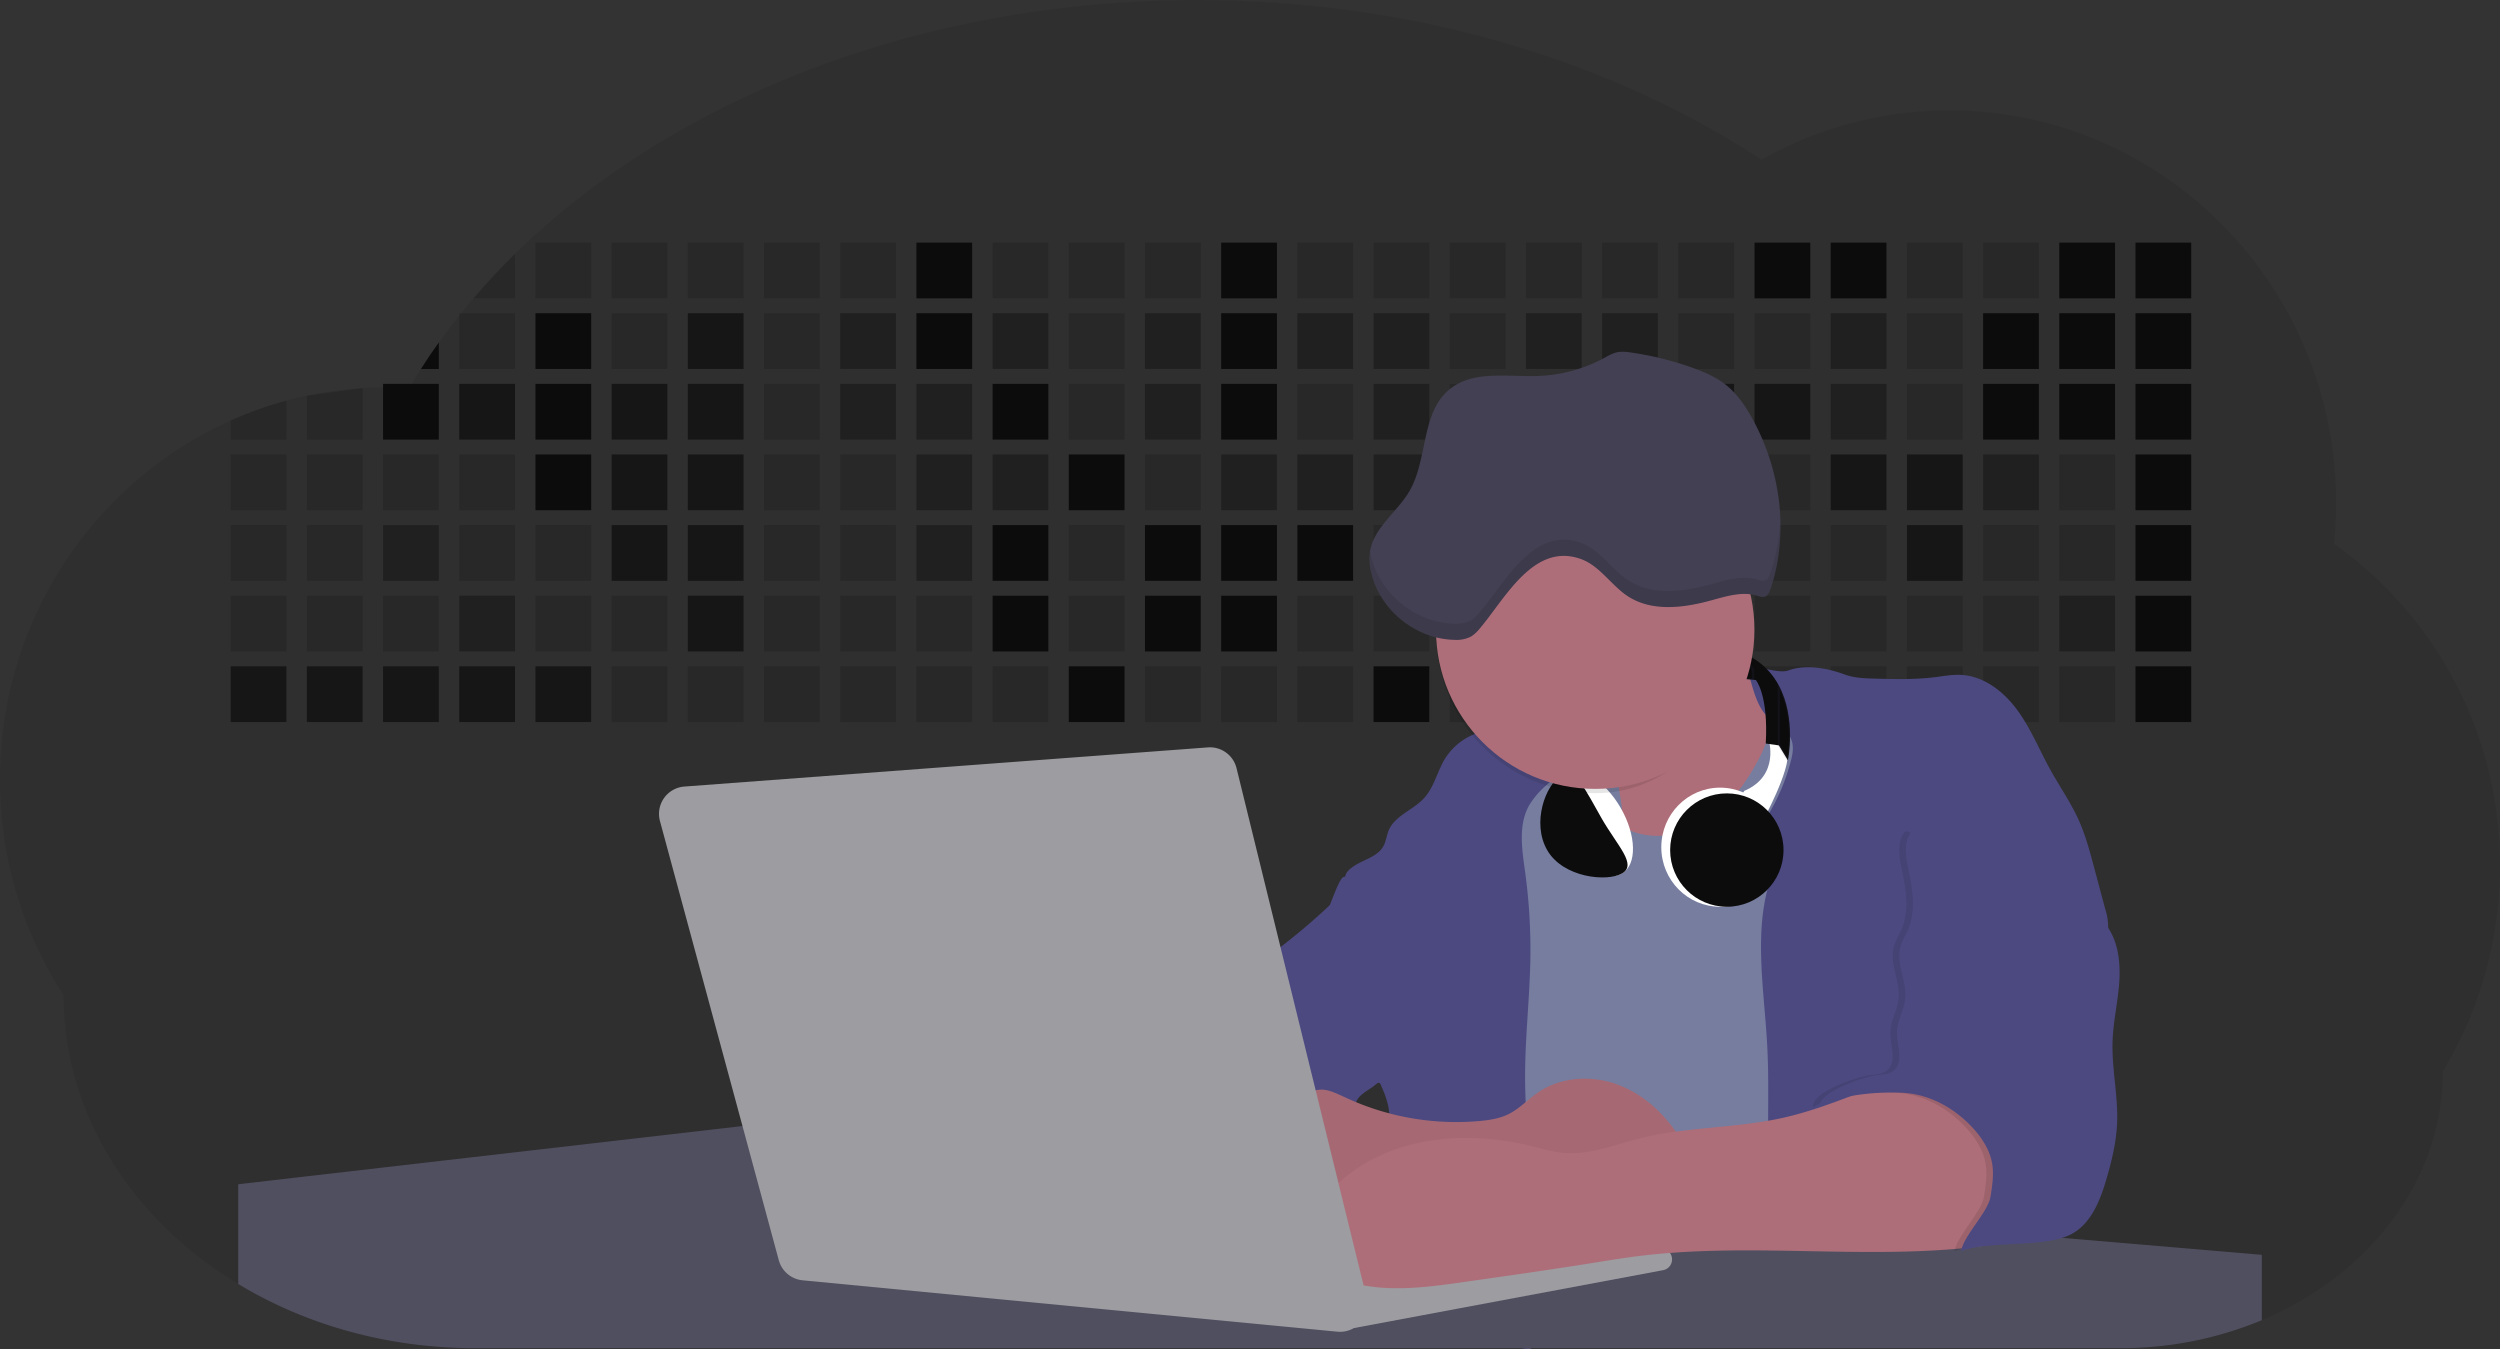 <svg id="aa7bae02-e79e-4d6b-a496-aba15f39787c" data-name="Layer 1" xmlns="http://www.w3.org/2000/svg" width="1144" height="617.32" viewBox="0 0 1144 617.32"><rect x="0" y="0" width="1144" height="617.32" fill="#333333" stroke="none"/><title>developer activity</title><path d="M1172,537.57a181.92,181.92,0,0,1-6.85,49.6,180.06,180.06,0,0,1-19.27,44.28c0,50.1-33.82,93.4-82.91,114a167.3,167.3,0,0,1-64.73,12.8H245.17c-40.25,0-77.55-10.86-108.14-29.36A185.76,185.76,0,0,1,112.2,711c-34-29.22-55.08-69.6-55.08-114.2A180.5,180.5,0,0,1,28,498.08c0-73.36,43.39-136.44,105.55-164.29a174.52,174.52,0,0,1,25.51-9.12q4.63-1.26,9.36-2.26a175.39,175.39,0,0,1,25.51-3.5q4.65-.29,9.35-.33H205c3.46,0,6.89.12,10.3.32l1.12-1.9q2.06-3.44,4.22-6.81,3.9-6.14,8.18-12.1,4.48-6.29,9.35-12.38l.83-1q2.76-3.44,5.64-6.8,9-10.49,19-20.35c72.11-70.68,185.08-116.18,312.08-116.18,98.82,0,189.15,27.55,258.34,73.07A174.18,174.18,0,0,1,920,191.86c97.74,0,177,80.37,177,179.51a184.9,184.9,0,0,1-1,18.78A180,180,0,0,1,1172,537.57Z" transform="translate(-28 -141.34)" fill="#0c0c0d" opacity="0.1"/><path d="M263.66,257.52v20.35h-19Q253.59,267.39,263.66,257.52Z" transform="translate(-28 -141.34)" fill="#0c0c0d" opacity="0.2"/><rect x="245.02" y="111.02" width="25.51" height="25.51" fill="#0c0c0d" opacity="0.2"/><rect x="279.88" y="111.02" width="25.51" height="25.51" fill="#0c0c0d" opacity="0.2"/><rect x="314.75" y="111.02" width="25.51" height="25.51" fill="#0c0c0d" opacity="0.2"/><rect x="349.61" y="111.02" width="25.51" height="25.51" fill="#0c0c0d" opacity="0.2"/><rect x="384.48" y="111.02" width="25.51" height="25.51" fill="#0c0c0d" opacity="0.2"/><rect x="419.35" y="111.02" width="25.51" height="25.51" fill="#0c0c0d"/><rect x="454.21" y="111.02" width="25.51" height="25.51" fill="#0c0c0d" opacity="0.2"/><rect x="489.08" y="111.02" width="25.51" height="25.51" fill="#0c0c0d" opacity="0.2"/><rect x="523.94" y="111.02" width="25.51" height="25.51" fill="#0c0c0d" opacity="0.2"/><rect x="558.81" y="111.02" width="25.51" height="25.51" fill="#0c0c0d"/><rect x="593.68" y="111.02" width="25.51" height="25.51" fill="#0c0c0d" opacity="0.2"/><rect x="628.54" y="111.02" width="25.51" height="25.51" fill="#0c0c0d" opacity="0.2"/><rect x="663.41" y="111.02" width="25.51" height="25.51" fill="#0c0c0d" opacity="0.2"/><rect x="698.28" y="111.02" width="25.51" height="25.51" fill="#0c0c0d" opacity="0.2"/><rect x="733.14" y="111.02" width="25.51" height="25.51" fill="#0c0c0d" opacity="0.2"/><rect x="768.01" y="111.02" width="25.51" height="25.51" fill="#0c0c0d" opacity="0.2"/><rect x="802.87" y="111.02" width="25.51" height="25.51" fill="#0c0c0d"/><rect x="837.74" y="111.02" width="25.51" height="25.51" fill="#0c0c0d"/><rect x="872.61" y="111.02" width="25.51" height="25.51" fill="#0c0c0d" opacity="0.2"/><rect x="907.47" y="111.02" width="25.51" height="25.51" fill="#0c0c0d" opacity="0.2"/><rect x="942.34" y="111.02" width="25.51" height="25.51" fill="#0c0c0d"/><rect x="977.2" y="111.02" width="25.51" height="25.51" fill="#0c0c0d"/><path d="M228.8,298.08v12.1h-8.18Q224.52,304,228.8,298.08Z" transform="translate(-28 -141.34)" fill="#0c0c0d"/><rect x="210.15" y="143.33" width="25.51" height="25.51" fill="#0c0c0d" opacity="0.2"/><rect x="245.02" y="143.33" width="25.51" height="25.51" fill="#0c0c0d"/><rect x="279.88" y="143.33" width="25.51" height="25.51" fill="#0c0c0d" opacity="0.2"/><rect x="314.75" y="143.33" width="25.51" height="25.51" fill="#0c0c0d" opacity="0.7"/><rect x="349.61" y="143.33" width="25.51" height="25.51" fill="#0c0c0d" opacity="0.2"/><rect x="384.48" y="143.33" width="25.51" height="25.51" fill="#0c0c0d" opacity="0.4"/><rect x="419.35" y="143.33" width="25.51" height="25.51" fill="#0c0c0d"/><rect x="454.21" y="143.33" width="25.51" height="25.51" fill="#0c0c0d" opacity="0.4"/><rect x="489.08" y="143.33" width="25.51" height="25.51" fill="#0c0c0d" opacity="0.2"/><rect x="523.94" y="143.33" width="25.51" height="25.51" fill="#0c0c0d" opacity="0.4"/><rect x="558.81" y="143.33" width="25.51" height="25.51" fill="#0c0c0d"/><rect x="593.68" y="143.33" width="25.51" height="25.51" fill="#0c0c0d" opacity="0.4"/><rect x="628.54" y="143.33" width="25.51" height="25.51" fill="#0c0c0d" opacity="0.4"/><rect x="663.41" y="143.33" width="25.51" height="25.51" fill="#0c0c0d" opacity="0.2"/><rect x="698.28" y="143.33" width="25.51" height="25.51" fill="#0c0c0d" opacity="0.4"/><rect x="733.14" y="143.33" width="25.51" height="25.51" fill="#0c0c0d" opacity="0.4"/><rect x="768.01" y="143.33" width="25.51" height="25.51" fill="#0c0c0d" opacity="0.2"/><rect x="802.87" y="143.33" width="25.51" height="25.51" fill="#0c0c0d" opacity="0.2"/><rect x="837.74" y="143.33" width="25.51" height="25.51" fill="#0c0c0d" opacity="0.4"/><rect x="872.61" y="143.33" width="25.51" height="25.51" fill="#0c0c0d" opacity="0.2"/><rect x="907.47" y="143.33" width="25.51" height="25.51" fill="#0c0c0d"/><rect x="942.34" y="143.33" width="25.51" height="25.51" fill="#0c0c0d"/><rect x="977.2" y="143.33" width="25.51" height="25.51" fill="#0c0c0d"/><path d="M159.06,324.67V342.5H133.55v-8.71A174.52,174.52,0,0,1,159.06,324.67Z" transform="translate(-28 -141.34)" fill="#0c0c0d" opacity="0.2"/><polygon points="165.93 177.57 165.93 201.16 140.42 201.16 140.42 181.07 165.93 177.57" fill="#0c0c0d" opacity="0.2"/><rect x="175.28" y="175.65" width="25.51" height="25.51" fill="#0c0c0d"/><rect x="210.15" y="175.65" width="25.51" height="25.51" fill="#0c0c0d" opacity="0.7"/><rect x="245.02" y="175.65" width="25.51" height="25.51" fill="#0c0c0d"/><rect x="279.88" y="175.65" width="25.51" height="25.51" fill="#0c0c0d" opacity="0.7"/><rect x="314.75" y="175.65" width="25.51" height="25.51" fill="#0c0c0d" opacity="0.7"/><rect x="349.61" y="175.65" width="25.51" height="25.51" fill="#0c0c0d" opacity="0.2"/><rect x="384.48" y="175.65" width="25.51" height="25.51" fill="#0c0c0d" opacity="0.4"/><rect x="419.35" y="175.65" width="25.51" height="25.51" fill="#0c0c0d" opacity="0.4"/><rect x="454.21" y="175.65" width="25.51" height="25.51" fill="#0c0c0d"/><rect x="489.08" y="175.65" width="25.51" height="25.51" fill="#0c0c0d" opacity="0.2"/><rect x="523.94" y="175.65" width="25.51" height="25.51" fill="#0c0c0d" opacity="0.4"/><rect x="558.81" y="175.65" width="25.51" height="25.51" fill="#0c0c0d"/><rect x="593.68" y="175.65" width="25.51" height="25.51" fill="#0c0c0d" opacity="0.2"/><rect x="628.54" y="175.65" width="25.51" height="25.51" fill="#0c0c0d" opacity="0.4"/><rect x="663.41" y="175.65" width="25.51" height="25.51" fill="#0c0c0d" opacity="0.2"/><rect x="698.28" y="175.65" width="25.51" height="25.51" fill="#0c0c0d"/><rect x="733.14" y="175.65" width="25.51" height="25.51" fill="#0c0c0d" opacity="0.2"/><rect x="768.01" y="175.65" width="25.51" height="25.51" fill="#0c0c0d" opacity="0.7"/><rect x="802.87" y="175.65" width="25.51" height="25.51" fill="#0c0c0d" opacity="0.7"/><rect x="837.74" y="175.65" width="25.51" height="25.51" fill="#0c0c0d" opacity="0.4"/><rect x="872.61" y="175.65" width="25.51" height="25.51" fill="#0c0c0d" opacity="0.2"/><rect x="907.47" y="175.65" width="25.51" height="25.51" fill="#0c0c0d"/><rect x="942.34" y="175.65" width="25.51" height="25.51" fill="#0c0c0d"/><rect x="977.2" y="175.65" width="25.51" height="25.51" fill="#0c0c0d"/><rect x="105.55" y="207.96" width="25.51" height="25.51" fill="#0c0c0d" opacity="0.2"/><rect x="140.42" y="207.96" width="25.51" height="25.51" fill="#0c0c0d" opacity="0.2"/><rect x="175.28" y="207.96" width="25.51" height="25.51" fill="#0c0c0d" opacity="0.2"/><rect x="210.15" y="207.96" width="25.51" height="25.51" fill="#0c0c0d" opacity="0.2"/><rect x="245.02" y="207.96" width="25.51" height="25.51" fill="#0c0c0d"/><rect x="279.88" y="207.96" width="25.51" height="25.51" fill="#0c0c0d" opacity="0.7"/><rect x="314.75" y="207.96" width="25.51" height="25.51" fill="#0c0c0d" opacity="0.7"/><rect x="349.61" y="207.96" width="25.51" height="25.51" fill="#0c0c0d" opacity="0.2"/><rect x="384.48" y="207.96" width="25.51" height="25.51" fill="#0c0c0d" opacity="0.2"/><rect x="419.35" y="207.96" width="25.51" height="25.51" fill="#0c0c0d" opacity="0.4"/><rect x="454.21" y="207.96" width="25.51" height="25.51" fill="#0c0c0d" opacity="0.4"/><rect x="489.08" y="207.96" width="25.51" height="25.51" fill="#0c0c0d"/><rect x="523.94" y="207.96" width="25.51" height="25.51" fill="#0c0c0d" opacity="0.2"/><rect x="558.81" y="207.96" width="25.51" height="25.51" fill="#0c0c0d" opacity="0.4"/><rect x="593.68" y="207.96" width="25.51" height="25.51" fill="#0c0c0d" opacity="0.4"/><rect x="628.54" y="207.96" width="25.51" height="25.51" fill="#0c0c0d" opacity="0.4"/><rect x="663.41" y="207.96" width="25.51" height="25.51" fill="#0c0c0d" opacity="0.4"/><rect x="698.28" y="207.96" width="25.51" height="25.51" fill="#0c0c0d" opacity="0.2"/><rect x="733.14" y="207.96" width="25.51" height="25.51" fill="#0c0c0d" opacity="0.2"/><rect x="768.01" y="207.96" width="25.51" height="25.51" fill="#0c0c0d" opacity="0.2"/><rect x="802.87" y="207.96" width="25.51" height="25.51" fill="#0c0c0d" opacity="0.2"/><rect x="837.74" y="207.96" width="25.51" height="25.51" fill="#0c0c0d" opacity="0.7"/><rect x="872.61" y="207.96" width="25.51" height="25.51" fill="#0c0c0d" opacity="0.7"/><rect x="907.47" y="207.96" width="25.51" height="25.51" fill="#0c0c0d" opacity="0.4"/><rect x="942.34" y="207.96" width="25.51" height="25.51" fill="#0c0c0d" opacity="0.2"/><rect x="977.2" y="207.96" width="25.51" height="25.51" fill="#0c0c0d"/><rect x="105.55" y="240.28" width="25.51" height="25.51" fill="#0c0c0d" opacity="0.2"/><rect x="140.42" y="240.28" width="25.51" height="25.51" fill="#0c0c0d" opacity="0.2"/><rect x="175.28" y="240.28" width="25.51" height="25.51" fill="#0c0c0d" opacity="0.4"/><rect x="210.15" y="240.28" width="25.51" height="25.51" fill="#0c0c0d" opacity="0.2"/><rect x="245.02" y="240.28" width="25.51" height="25.51" fill="#0c0c0d" opacity="0.2"/><rect x="279.88" y="240.28" width="25.51" height="25.51" fill="#0c0c0d" opacity="0.7"/><rect x="314.75" y="240.28" width="25.51" height="25.51" fill="#0c0c0d" opacity="0.7"/><rect x="349.61" y="240.28" width="25.51" height="25.51" fill="#0c0c0d" opacity="0.2"/><rect x="384.48" y="240.28" width="25.51" height="25.51" fill="#0c0c0d" opacity="0.2"/><rect x="419.35" y="240.28" width="25.51" height="25.51" fill="#0c0c0d" opacity="0.4"/><rect x="454.21" y="240.28" width="25.51" height="25.51" fill="#0c0c0d"/><rect x="489.08" y="240.28" width="25.51" height="25.51" fill="#0c0c0d" opacity="0.2"/><rect x="523.94" y="240.28" width="25.51" height="25.51" fill="#0c0c0d"/><rect x="558.81" y="240.28" width="25.51" height="25.51" fill="#0c0c0d"/><rect x="593.68" y="240.28" width="25.51" height="25.51" fill="#0c0c0d"/><rect x="628.54" y="240.28" width="25.51" height="25.51" fill="#0c0c0d" opacity="0.2"/><rect x="663.41" y="240.28" width="25.51" height="25.51" fill="#0c0c0d"/><rect x="698.28" y="240.28" width="25.51" height="25.51" fill="#0c0c0d" opacity="0.2"/><rect x="733.14" y="240.28" width="25.51" height="25.51" fill="#0c0c0d" opacity="0.2"/><rect x="768.01" y="240.28" width="25.51" height="25.51" fill="#0c0c0d" opacity="0.2"/><rect x="802.87" y="240.28" width="25.51" height="25.51" fill="#0c0c0d" opacity="0.2"/><rect x="837.74" y="240.28" width="25.51" height="25.51" fill="#0c0c0d" opacity="0.2"/><rect x="872.61" y="240.28" width="25.51" height="25.51" fill="#0c0c0d" opacity="0.7"/><rect x="907.47" y="240.28" width="25.51" height="25.51" fill="#0c0c0d" opacity="0.2"/><rect x="942.34" y="240.28" width="25.51" height="25.51" fill="#0c0c0d" opacity="0.2"/><rect x="977.2" y="240.28" width="25.51" height="25.51" fill="#0c0c0d"/><rect x="105.55" y="272.59" width="25.51" height="25.51" fill="#0c0c0d" opacity="0.2"/><rect x="140.42" y="272.59" width="25.51" height="25.51" fill="#0c0c0d" opacity="0.2"/><rect x="175.28" y="272.59" width="25.51" height="25.51" fill="#0c0c0d" opacity="0.2"/><rect x="210.15" y="272.59" width="25.51" height="25.51" fill="#0c0c0d" opacity="0.4"/><rect x="245.02" y="272.59" width="25.51" height="25.51" fill="#0c0c0d" opacity="0.2"/><rect x="279.88" y="272.59" width="25.51" height="25.51" fill="#0c0c0d" opacity="0.2"/><rect x="314.75" y="272.59" width="25.51" height="25.51" fill="#0c0c0d" opacity="0.7"/><rect x="349.61" y="272.59" width="25.51" height="25.51" fill="#0c0c0d" opacity="0.2"/><rect x="384.48" y="272.59" width="25.51" height="25.51" fill="#0c0c0d" opacity="0.2"/><rect x="419.35" y="272.59" width="25.51" height="25.51" fill="#0c0c0d" opacity="0.2"/><rect x="454.21" y="272.59" width="25.51" height="25.51" fill="#0c0c0d"/><rect x="489.08" y="272.59" width="25.51" height="25.51" fill="#0c0c0d" opacity="0.2"/><rect x="523.94" y="272.59" width="25.51" height="25.51" fill="#0c0c0d"/><rect x="558.81" y="272.59" width="25.51" height="25.51" fill="#0c0c0d"/><rect x="593.68" y="272.59" width="25.51" height="25.51" fill="#0c0c0d" opacity="0.2"/><rect x="628.54" y="272.59" width="25.51" height="25.51" fill="#0c0c0d" opacity="0.2"/><rect x="663.41" y="272.59" width="25.51" height="25.51" fill="#0c0c0d" opacity="0.2"/><rect x="698.28" y="272.59" width="25.51" height="25.51" fill="#0c0c0d" opacity="0.2"/><rect x="733.14" y="272.59" width="25.51" height="25.51" fill="#0c0c0d" opacity="0.2"/><rect x="768.01" y="272.59" width="25.51" height="25.51" fill="#0c0c0d" opacity="0.2"/><rect x="802.87" y="272.59" width="25.51" height="25.51" fill="#0c0c0d" opacity="0.2"/><rect x="837.74" y="272.59" width="25.51" height="25.51" fill="#0c0c0d" opacity="0.2"/><rect x="872.61" y="272.59" width="25.51" height="25.51" fill="#0c0c0d" opacity="0.2"/><rect x="907.47" y="272.59" width="25.51" height="25.51" fill="#0c0c0d" opacity="0.2"/><rect x="942.34" y="272.59" width="25.51" height="25.51" fill="#0c0c0d" opacity="0.4"/><rect x="977.2" y="272.59" width="25.51" height="25.51" fill="#0c0c0d"/><rect x="105.55" y="304.91" width="25.51" height="25.51" fill="#0c0c0d" opacity="0.7"/><rect x="140.42" y="304.91" width="25.51" height="25.51" fill="#0c0c0d" opacity="0.7"/><rect x="175.28" y="304.91" width="25.51" height="25.51" fill="#0c0c0d" opacity="0.7"/><rect x="210.15" y="304.91" width="25.51" height="25.51" fill="#0c0c0d" opacity="0.7"/><rect x="245.02" y="304.91" width="25.51" height="25.51" fill="#0c0c0d" opacity="0.7"/><rect x="279.88" y="304.91" width="25.51" height="25.51" fill="#0c0c0d" opacity="0.2"/><rect x="314.75" y="304.91" width="25.51" height="25.51" fill="#0c0c0d" opacity="0.2"/><rect x="349.61" y="304.91" width="25.51" height="25.51" fill="#0c0c0d" opacity="0.2"/><rect x="384.48" y="304.91" width="25.51" height="25.51" fill="#0c0c0d" opacity="0.2"/><rect x="419.35" y="304.91" width="25.51" height="25.51" fill="#0c0c0d" opacity="0.2"/><rect x="454.21" y="304.91" width="25.51" height="25.51" fill="#0c0c0d" opacity="0.2"/><rect x="489.08" y="304.91" width="25.51" height="25.51" fill="#0c0c0d"/><rect x="523.94" y="304.91" width="25.51" height="25.51" fill="#0c0c0d" opacity="0.2"/><rect x="558.81" y="304.91" width="25.51" height="25.51" fill="#0c0c0d" opacity="0.2"/><rect x="593.68" y="304.91" width="25.51" height="25.51" fill="#0c0c0d" opacity="0.2"/><rect x="628.54" y="304.91" width="25.51" height="25.51" fill="#0c0c0d"/><rect x="663.41" y="304.91" width="25.51" height="25.51" fill="#0c0c0d" opacity="0.2"/><rect x="698.28" y="304.91" width="25.51" height="25.51" fill="#0c0c0d" opacity="0.2"/><rect x="733.14" y="304.91" width="25.51" height="25.51" fill="#0c0c0d" opacity="0.2"/><rect x="768.01" y="304.91" width="25.51" height="25.51" fill="#0c0c0d" opacity="0.2"/><rect x="802.87" y="304.91" width="25.51" height="25.51" fill="#0c0c0d" opacity="0.2"/><rect x="837.74" y="304.91" width="25.51" height="25.51" fill="#0c0c0d" opacity="0.2"/><rect x="872.61" y="304.91" width="25.51" height="25.51" fill="#0c0c0d" opacity="0.2"/><rect x="907.47" y="304.91" width="25.51" height="25.51" fill="#0c0c0d" opacity="0.2"/><rect x="942.34" y="304.91" width="25.51" height="25.51" fill="#0c0c0d" opacity="0.2"/><rect x="977.2" y="304.91" width="25.51" height="25.51" fill="#0c0c0d"/><circle cx="734.52" cy="363.89" r="34.87" fill="#767d9f"/><path d="M760.71,460.87q5.22,22.78,8.86,45.9c.73,4.58,1.38,9.41-.28,13.74-1.39,3.61-4.22,6.43-6.44,9.59s-3.9,7.21-2.55,10.83,5.29,5.6,9.05,6.62c10.76,2.9,22.23.79,32.94-2.35a53.29,53.29,0,0,0,13.81-5.72c4.54-2.88,8.26-6.88,11.68-11,15.61-18.93,25.83-41.65,35.45-64.23a39.12,39.12,0,0,1-33.11-13.34c-3.94-4.63-6.83-11.08-4.61-16.74-6.51,3.57-14.24,3.81-21.25,6.25a75.49,75.49,0,0,0-12.5,6.15q-7.18,4.15-14.28,8.46C772.07,458.29,767,461.19,760.71,460.87Z" transform="translate(-28 -141.34)" fill="#ae6e79"/><path d="M833.64,487.05c-6.11,11.89-14.06,23.32-25.41,30.4s-26.63,9-38,2c-5.6-3.42-9.84-8.62-14.73-13s-11-8.13-17.57-7.56c-7.24.63-12.91,6.28-17.76,11.69-7.36,8.22-14.47,16.79-19.68,26.52-10,18.7-12.37,40.56-11.93,61.76s3.51,42.29,3.58,63.49c.1,26.08-4.32,51.95-8.79,77.64,41.1-5.06,82.25,6,123.44,10.19,26.36,2.71,52.92,2.65,79.42,2.58,4.66,0,9.62-.12,13.5-2.7a18.2,18.2,0,0,0,5.59-6.64c3.66-6.75,5.13-14.45,6.15-22.06,2.59-19.22,2.67-38.68,2.74-58.08.18-47,.35-94.17-5.62-140.8-1.47-11.47-3.35-23-7.75-33.73s-11.58-20.6-21.62-26.35c-6.45-3.7-21.4-10.14-29-6.41C841.67,460.15,837.73,479.09,833.64,487.05Z" transform="translate(-28 -141.34)" fill="#767d9f"/><path d="M836.68,619.77c-1.55-29-7.86-59.95,5.57-85.69,3.3-6.32-8.54-14.21-4.88-20.33a92.08,92.08,0,0,0,10.06-23.93c.76-2.89,1.37-5.95.65-8.85-1.33-5.29-6.56-8.44-11-11.66-4.9-3.56-7.42-14.41-9-20.28s12.57,1.2,18.26-.89c7.9-2.89,17.94-1.07,25.82,1.86,4.4,1.62,9.18,1.76,13.87,1.88,9.11.24,18.25.47,27.29-.65,4.06-.51,8.13-1.28,12.21-1.05,10.41.59,19.46,7.71,25.62,16.13s10.08,18.23,15.13,27.35c4.21,7.6,9.23,14.78,12.82,22.69,3.18,7,5.19,14.52,7.18,22l5.13,19.19a25.58,25.58,0,0,1,1.26,8.51c-.26,3.07-1.62,5.93-3,8.66A164.12,164.12,0,0,1,971,603.2c-10.79,13.23-23.89,25.16-30.3,41-2.5,6.17-3.89,12.73-5.16,19.27a707.94,707.94,0,0,0-10.9,79.15,174.2,174.2,0,0,0-36.52-12.21,177.61,177.61,0,0,0-19-3c-5.59-.58-12.8.52-18.12-1-8.9-2.53-9.88-17.58-11.23-25.46-2.16-12.55-2.59-25.32-2.67-38C837,648.53,837.45,634.14,836.68,619.77Z" transform="translate(-28 -141.34)" fill="#4c4981"/><path d="M641.23,565.54c4.21,24,8.85,48.07,18,70.62-.23.22-.46.42-.69.62-.81.69-1.65,1.34-2.53,2-2.05,1.44-4.3,2.66-6,4.54a8,8,0,0,0-1.5,2.45,5.48,5.48,0,0,0,0,4.47c-4.77,2.11-10.31,1.46-15.66,1.26-4.61-.17-9.08,0-12.78,2.53-5.14,3.54-6.69,10.34-7.52,16.52q-.46,3.38-.79,6.77-.32,3.15-.52,6.32a188.61,188.61,0,0,0-.19,21q.08,1.92.21,3.84c-16.34-.39-31.23-8.91-45.32-17.19-3.22-1.89-6.54-3.88-8.63-7A15.8,15.8,0,0,1,555,674c0-.51.09-1,.16-1.52a41.58,41.58,0,0,1,2.29-8.68,107.2,107.2,0,0,1,19.19-32.65c3.58-4.18,7.61-8.27,9.28-13.52.73-2.29,1-4.72,1.74-7,3.32-9.88,15.3-14.55,19.4-24.14,1-2.29,1.46-4.8,2.7-7a17.63,17.63,0,0,1,4.25-4.75c.73-.61,1.49-1.2,2.24-1.79q10.54-8.26,20.31-17.45,1.82-1.71,3.6-3.46A59.48,59.48,0,0,0,641.23,565.54Z" transform="translate(-28 -141.34)" fill="#4c4981"/><path d="M742,494.56c-1.44,1.52-3,2.95-4.53,4.37l-.41.37-1.62,1.5a39,39,0,0,0-7.55,8.79l-.17.28c-5.1,9.13-3.21,20.37-1.79,30.74a261.55,261.55,0,0,1,2.37,39c-.26,18-2.38,35.88-2.42,53.86,0,4.08.09,8.15.27,12.23.29,6.63.79,13.25,1.39,19.87.65,7.26,1.43,14.51,2.16,21.76.58,5.61,1.13,11.21,1.59,16.81.23,2.9.45,5.79.63,8.69.21,3.4.38,6.81.48,10.21h0c.07,2.16.11,4.31.11,6.47,0,1.23,0,2.45,0,3.67q0,3.51-.19,7-.2,4.49-.61,9c-.31,3.27-.86,6.84-3.16,9.14-.14.14-.29.27-.44.4l-3.24-.4a332.72,332.72,0,0,0-67.3-1.2c.49-3.38.94-6.75,1.38-10.14.2-1.6.4-3.21.59-4.82q.33-2.76.63-5.52c.23-2,.44-4,.64-6q.78-7.73,1.37-15.47.87-11.29,1.32-22.62.22-5.41.34-10.83.17-6.72.16-13.45,0-6.54-.11-13.1c0-1.44-.06-2.88-.18-4.31a27.35,27.35,0,0,0-.53-3.83,49.87,49.87,0,0,0-3-8.48c-.22-.52-.43-1-.64-1.55-.12-.27-.23-.55-.34-.82,5.76-5.13,9.86-12,13.8-18.76,6.39-10.89,12.93-22.26,14-34.84s-5.18-26.71-17.2-30.55c-3.27-1-6.73-1.28-10.1-1.87-3.18-.56-9.81-1.83-13.49-4.11q-3,3.08-6,6.05a22.15,22.15,0,0,1,2.17-8.71l1.42.07a2.71,2.71,0,0,1-.16-1c0-1.07.74-2.28,2.32-3.62,4.71-4,12.12-4.89,15.09-10.3,1.24-2.25,1.45-4.93,2.45-7.29,2.87-6.73,11.11-9.21,16.07-14.59s6.2-13,10.21-19a28.62,28.62,0,0,1,12-10c.4-.19.81-.38,1.22-.55,8.3-3.55,18.16-4.36,26.76-4.34,3.34,0,12,.1,16.24,1.79a5.32,5.32,0,0,1,1.85,1.13C752.37,480.61,745.34,491,742,494.56Z" transform="translate(-28 -141.34)" fill="#4c4981"/><path d="M642.72,542.69a60.88,60.88,0,0,1,46.74,4.87c7.2,4,13.66,9.58,17.62,16.78,5.95,10.8,5.69,23.82,5.27,36.15-.21,6.17-.48,12.56-3.2,18.1C706,625,700.06,629.4,694,633a42.24,42.24,0,0,1-12.32,5.33c-6.72,1.46-13.7.22-20.47-1-7.36-1.36-15.26-3-20.37-8.48-3-3.18-4.64-7.31-6.26-11.35q-3.49-8.75-7-17.48c-4.05-10.11-5.42-18.52-.07-28.37,2.43-4.49,5.4-8.69,7.8-13.21C636.51,556.14,640.81,543.28,642.72,542.69Z" transform="translate(-28 -141.34)" fill="#4c4981"/><path d="M1063,715.56v29.9a167.3,167.3,0,0,1-64.73,12.8H728.58c-.14.14-.29.27-.44.4l-3.24-.4H245.17c-40.25,0-77.55-10.86-108.14-29.36V683.25l230.72-26.63.18,0L502.29,668l34.77,3,18.06,1.53,37.38,3.17,19.23,1.63,28,2.38,3.94.33,20.18,1.71L691.23,684l38.5,3.26,64.18,5.45,45.15,3.83,74.14,6.29,14.1,1.19,1.52.13,1.32.11,18.62,1.58,20.44,1.74,2.37.2Z" transform="translate(-28 -141.34)" fill="#504f60"/><polygon points="764 573.12 474.86 523.77 463.65 580.46 596.19 596.33 637 601.44 749.26 579.33 764 573.12" fill="#9c9ca1"/><path d="M642.33,739.94l144.86-27.23a5,5,0,0,1,5.94,4.93h0a5,5,0,0,1-4.09,4.93L647.57,749.06Z" transform="translate(-28 -141.34)" fill="#9c9ca1"/><path d="M705.17,654.31c4.51-.42,9.08-1.13,13.14-3.13,5-2.49,8.89-6.78,13.52-9.94,10.18-7,23.8-7.94,35.47-3.92s21.41,12.63,28.23,22.91c4.53,6.85,7.93,15.59,4.73,23.15a30.51,30.51,0,0,1-4.12,6.44l-8.34,10.9a29,29,0,0,1-5.66,6.09c-3.12,2.27-7,3.2-10.82,3.76-10.15,1.48-20.48.64-30.71,1.32-17.57,1.17-34.73,6.83-52.34,6.64-10.12-.11-20.11-2.15-30-4.19l-43.77-9c-7.62-1.56-16.23-3.84-19.82-10.75-1.61-3.11-1.91-6.71-2.1-10.21-.52-9.64,0-20.36,6.68-27.31,6.28-6.52,16.21-8.58,23.71-13.4,9.18-5.91,12.21-4,21.89.44A120,120,0,0,0,705.17,654.31Z" transform="translate(-28 -141.34)" fill="#ae6e79"/><path d="M705.17,654.31c4.51-.42,9.08-1.13,13.14-3.13,5-2.49,8.89-6.78,13.52-9.94,10.18-7,23.8-7.94,35.47-3.92s21.41,12.63,28.23,22.91c4.53,6.85,7.93,15.59,4.73,23.15a30.51,30.51,0,0,1-4.12,6.44l-8.34,10.9a29,29,0,0,1-5.66,6.09c-3.12,2.27-7,3.2-10.82,3.76-10.15,1.48-20.48.64-30.71,1.32-17.57,1.17-34.73,6.83-52.34,6.64-10.12-.11-20.11-2.15-30-4.19l-43.77-9c-7.62-1.56-16.23-3.84-19.82-10.75-1.61-3.11-1.91-6.71-2.1-10.21-.52-9.64,0-20.36,6.68-27.31,6.28-6.52,16.21-8.58,23.71-13.4,9.18-5.91,12.21-4,21.89.44A120,120,0,0,0,705.17,654.31Z" transform="translate(-28 -141.34)" opacity="0.05"/><path d="M880.94,640.6c-12.28,4.75-24.63,9.52-37.49,12.35-21.56,4.75-44.12,4-65.51,9.43-11.3,2.88-22.53,7.52-34.14,6.58-5.19-.42-10.2-2-15.25-3.2-28.37-7-60.62-4.73-83.66,13.27-7.88,6.15-14.33,13.82-20.18,22a14.7,14.7,0,0,0,5.91,21.88A86.62,86.62,0,0,0,659,730.48c13.13,1.16,26.32-.7,39.38-2.56,19.38-2.75,38.77-5.51,58.1-8.6,6.94-1.11,13.88-2.26,20.86-3.14,50.23-6.35,101.37,1.37,151.73-3.93,5.09-.54,10.27-1.24,14.9-3.41,11.72-5.5,17.52-20,15.1-32.74s-11.76-23.33-23-29.83c-9.42-5.47-19.58-7.68-30.07-10C896.26,634,890.32,637,880.94,640.6Z" transform="translate(-28 -141.34)" fill="#ae6e79"/><path d="M988.67,564.44c5.54,7.26,6.72,17,6.12,26.09s-2.76,18.08-3.08,27.21c-.44,12.52,2.58,25,2.07,37.48-.36,8.73-2.43,17.29-4.88,25.67-2.89,9.89-7.07,20.52-16.2,25.27-12.12,6.31-37.54,2.76-50.29,7.7,1.16-7.23,12.28-17.7,13.44-24.93.8-5,1.61-10.14.75-15.15-1.1-6.39-4.85-12.06-9.3-16.78-7.08-7.51-16.32-13.16-26.47-15s-35-.33-43.12,6.08c-1-6.62,17.6-13,24.14-14.43,3.26-.73,7-.32,9.61-2.39,5-3.92,1.37-11.73,1.61-18,.19-5,3.11-9.58,3.7-14.58,1-8-4.22-16.15-2.17-24,.76-2.9,2.45-5.45,3.62-8.21,3.56-8.45,2-18.09.1-27.07-1.18-5.64-2.33-12,.81-16.81,2.91-4.49,11.17,11.5,16.46,10.76,17.47-2.45,33.28-15.4,47.39-4.8,7.19,5.4,8.13,11,11,18.71C976.77,554.6,984,558.36,988.67,564.44Z" transform="translate(-28 -141.34)" opacity="0.1"/><path d="M991.67,564.44c5.54,7.26,6.72,17,6.12,26.09s-2.76,18.08-3.08,27.21c-.44,12.52,2.58,25,2.07,37.48-.36,8.73-2.43,17.29-4.88,25.67-2.89,9.89-7.07,20.52-16.2,25.27-12.12,6.31-37.54,2.76-50.29,7.7,1.16-7.23,12.28-17.7,13.44-24.93.8-5,1.61-10.14.75-15.15-1.1-6.39-4.85-12.06-9.3-16.78-7.08-7.51-16.32-13.16-26.47-15s-35-.33-43.12,6.08c-1-6.62,17.6-13,24.14-14.43,3.26-.73,7-.32,9.61-2.39,5-3.92,1.37-11.73,1.61-18,.19-5,3.11-9.58,3.7-14.58,1-8-4.22-16.15-2.17-24,.76-2.9,2.45-5.45,3.62-8.21,3.56-8.45,2-18.09.1-27.07-1.18-5.64-2.33-12,.81-16.81,2.91-4.49,8.6-6.19,13.89-6.94a68.42,68.42,0,0,1,50,12.9c7.19,5.4,8.13,11,11,18.71C979.77,554.6,987,558.36,991.67,564.44Z" transform="translate(-28 -141.34)" fill="#4c4981"/><path d="M330,517.06,384.37,718a12.55,12.55,0,0,0,10.91,9.21L640,750.72a12.54,12.54,0,0,0,13.38-15.48L593.84,492.86a12.54,12.54,0,0,0-13.12-9.51L341.13,501.27A12.54,12.54,0,0,0,330,517.06Z" transform="translate(-28 -141.34)" fill="#9c9ca1"/><ellipse cx="787.11" cy="387.68" rx="26.9" ry="27.25" fill="#fff"/><path d="M837.2,479.31s5.67,16.86-11.06,23.95L824,507l10.48,10.34S847.4,493.77,846,485.4C846,485.4,844,476.9,837.2,479.31Z" transform="translate(-28 -141.34)" fill="#fff"/><circle cx="790.2" cy="388.99" r="25.94" fill="#0c0c0d"/><path d="M846.13,489.23l-4.12-6.8-6-.85c1.28-22.39-4.53-29.06-4.53-29.06l-1.35-.13-5.88-.57-11.06-11.48v-3.26c15.54,1.85,24.13,9.23,28.77,17.88C850.16,470.14,846.13,489.23,846.13,489.23Z" transform="translate(-28 -141.34)" fill="#0c0c0d"/><path d="M830.18,448.27v4.12l-5.88-.57-11.06-11.48S830.35,444.17,830.18,448.27Z" transform="translate(-28 -141.34)" stroke="#4c4981" stroke-miterlimit="10" opacity="0.1"/><path d="M846.13,489.23l-4.12-6.8V455C850.16,470.14,846.13,489.23,846.13,489.23Z" transform="translate(-28 -141.34)" stroke="#4c4981" stroke-miterlimit="10" opacity="0.1"/><ellipse cx="757.11" cy="518.2" rx="14.43" ry="26.32" transform="translate(-185.67 306.64) rotate(-30)" fill="#fff"/><path d="M761,516c7.27,12.59,16.19,21,9.29,25s-27,2-34.27-10.6-.67-30,6.23-34S753.72,503.38,761,516Z" transform="translate(-28 -141.34)" fill="#0c0c0d"/><path d="M825.73,425.3c0,40.23-27.53,79-67.76,79a72.85,72.85,0,0,1,0-145.7C798.2,358.64,825.73,385.06,825.73,425.3Z" transform="translate(-28 -141.34)" opacity="0.1"/><circle cx="729.97" cy="288.15" r="72.85" fill="#ae6e79"/><path d="M751.57,397.21c8.67,3.19,13.8,12.15,21.58,17.14,11,7,25.32,5.19,37.88,1.73,7-1.91,14.32-4.24,21.21-2.12a6,6,0,0,0,3.23.46c1.5-.43,2.24-2.09,2.73-3.57,8.52-25.4,4.69-54.17-8.17-77.67-3.32-6.06-7.3-11.92-12.78-16.13-4.32-3.31-9.4-5.48-14.52-7.33a145,145,0,0,0-28.88-7.13,17.94,17.94,0,0,0-5.27-.17c-2.41.39-4.57,1.69-6.72,2.85A68.78,68.78,0,0,1,732,313.38c-14,.53-30-2.77-40.79,6.21-13,10.77-9.76,31.78-18.19,46.4-5.58,9.67-16.34,16.69-18.11,27.7a25.57,25.57,0,0,0,.63,10.07c4.12,16.94,20.52,30.06,38,30.37a14.42,14.42,0,0,0,7.76-1.59,17.55,17.55,0,0,0,4.09-3.89C716.84,415.09,729.94,389.25,751.57,397.21Z" transform="translate(-28 -141.34)" fill="#444053"/><path d="M838.2,403.48c-.49,1.48-1.23,3.14-2.73,3.57a6,6,0,0,1-3.23-.46c-6.89-2.12-14.25.21-21.2,2.12-12.57,3.46-26.92,5.31-37.88-1.73-7.79-5-12.91-14-21.59-17.14-21.63-8-34.73,17.88-46.21,31.44a17.55,17.55,0,0,1-4.09,3.89,14.42,14.42,0,0,1-7.76,1.59c-17.42-.31-33.83-13.43-38-30.37-.23-1-.43-2-.58-3,0,.09,0,.17-.05.26a25.57,25.57,0,0,0,.63,10.07c4.12,16.94,20.53,30.06,38,30.37a14.42,14.42,0,0,0,7.76-1.59,17.55,17.55,0,0,0,4.09-3.89c11.48-13.56,24.58-39.4,46.21-31.44,8.68,3.19,13.8,12.15,21.59,17.14,11,7,25.31,5.19,37.88,1.73,7-1.91,14.31-4.24,21.2-2.12a6,6,0,0,0,3.23.46c1.5-.43,2.24-2.09,2.73-3.57a90.29,90.29,0,0,0,4.48-32.26A88.8,88.8,0,0,1,838.2,403.48Z" transform="translate(-28 -141.34)" opacity="0.1"/></svg>